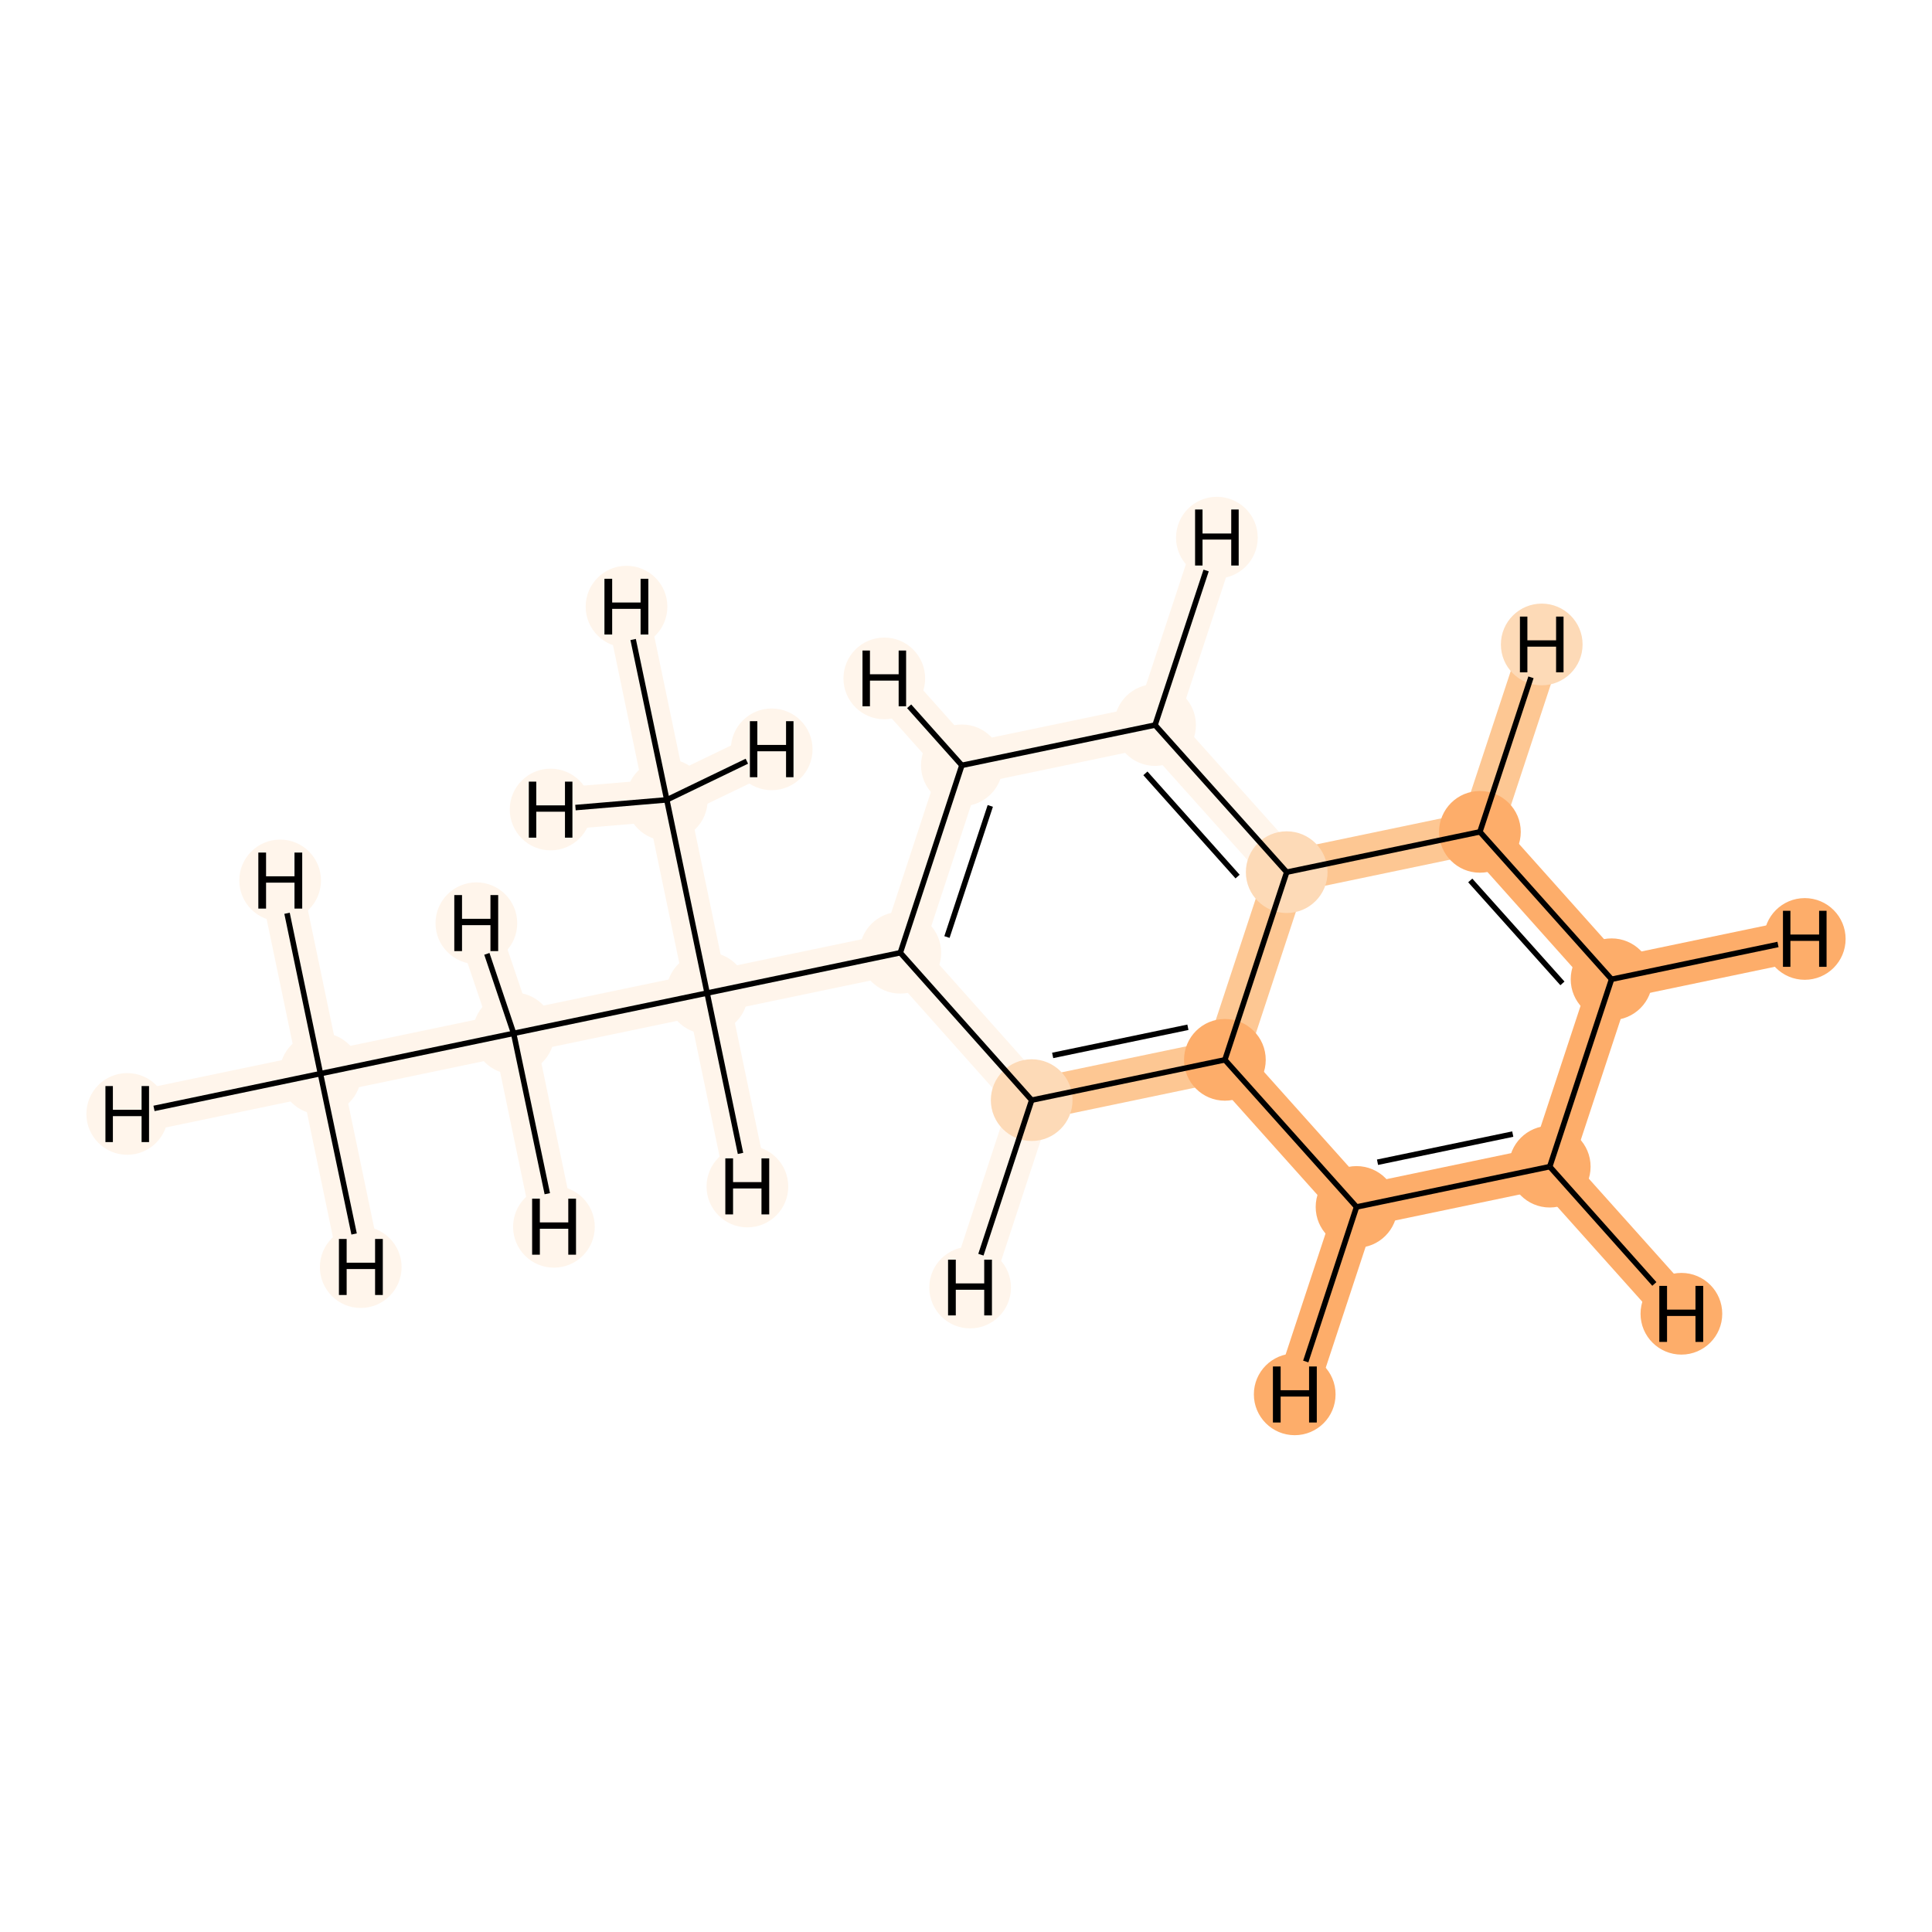 <?xml version='1.0' encoding='iso-8859-1'?>
<svg version='1.1' baseProfile='full'
              xmlns='http://www.w3.org/2000/svg'
                      xmlns:rdkit='http://www.rdkit.org/xml'
                      xmlns:xlink='http://www.w3.org/1999/xlink'
                  xml:space='preserve'
width='700px' height='700px' viewBox='0 0 700 700'>
<!-- END OF HEADER -->
<rect style='opacity:1.0;fill:#FFFFFF;stroke:none' width='700.0' height='700.0' x='0.0' y='0.0'> </rect>
<path d='M 116.1,389.0 L 186.1,374.4' style='fill:none;fill-rule:evenodd;stroke:#FFF5EB;stroke-width:15.3px;stroke-linecap:butt;stroke-linejoin:miter;stroke-opacity:1' />
<path d='M 116.1,389.0 L 46.1,403.6' style='fill:none;fill-rule:evenodd;stroke:#FFF5EB;stroke-width:15.3px;stroke-linecap:butt;stroke-linejoin:miter;stroke-opacity:1' />
<path d='M 116.1,389.0 L 101.5,319.0' style='fill:none;fill-rule:evenodd;stroke:#FFF5EB;stroke-width:15.3px;stroke-linecap:butt;stroke-linejoin:miter;stroke-opacity:1' />
<path d='M 116.1,389.0 L 130.7,459.1' style='fill:none;fill-rule:evenodd;stroke:#FFF5EB;stroke-width:15.3px;stroke-linecap:butt;stroke-linejoin:miter;stroke-opacity:1' />
<path d='M 186.1,374.4 L 256.2,359.8' style='fill:none;fill-rule:evenodd;stroke:#FFF5EB;stroke-width:15.3px;stroke-linecap:butt;stroke-linejoin:miter;stroke-opacity:1' />
<path d='M 186.1,374.4 L 172.6,334.5' style='fill:none;fill-rule:evenodd;stroke:#FFF5EB;stroke-width:15.3px;stroke-linecap:butt;stroke-linejoin:miter;stroke-opacity:1' />
<path d='M 186.1,374.4 L 200.7,444.5' style='fill:none;fill-rule:evenodd;stroke:#FFF5EB;stroke-width:15.3px;stroke-linecap:butt;stroke-linejoin:miter;stroke-opacity:1' />
<path d='M 256.2,359.8 L 326.2,345.2' style='fill:none;fill-rule:evenodd;stroke:#FFF5EB;stroke-width:15.3px;stroke-linecap:butt;stroke-linejoin:miter;stroke-opacity:1' />
<path d='M 256.2,359.8 L 241.6,289.8' style='fill:none;fill-rule:evenodd;stroke:#FFF5EB;stroke-width:15.3px;stroke-linecap:butt;stroke-linejoin:miter;stroke-opacity:1' />
<path d='M 256.2,359.8 L 270.8,429.9' style='fill:none;fill-rule:evenodd;stroke:#FFF5EB;stroke-width:15.3px;stroke-linecap:butt;stroke-linejoin:miter;stroke-opacity:1' />
<path d='M 326.2,345.2 L 348.5,277.3' style='fill:none;fill-rule:evenodd;stroke:#FFF5EB;stroke-width:15.3px;stroke-linecap:butt;stroke-linejoin:miter;stroke-opacity:1' />
<path d='M 326.2,345.2 L 373.8,398.6' style='fill:none;fill-rule:evenodd;stroke:#FFF5EB;stroke-width:15.3px;stroke-linecap:butt;stroke-linejoin:miter;stroke-opacity:1' />
<path d='M 348.5,277.3 L 418.5,262.7' style='fill:none;fill-rule:evenodd;stroke:#FFF5EB;stroke-width:15.3px;stroke-linecap:butt;stroke-linejoin:miter;stroke-opacity:1' />
<path d='M 348.5,277.3 L 320.4,245.8' style='fill:none;fill-rule:evenodd;stroke:#FFF5EB;stroke-width:15.3px;stroke-linecap:butt;stroke-linejoin:miter;stroke-opacity:1' />
<path d='M 418.5,262.7 L 466.2,316.0' style='fill:none;fill-rule:evenodd;stroke:#FFF5EB;stroke-width:15.3px;stroke-linecap:butt;stroke-linejoin:miter;stroke-opacity:1' />
<path d='M 418.5,262.7 L 440.9,194.8' style='fill:none;fill-rule:evenodd;stroke:#FFF5EB;stroke-width:15.3px;stroke-linecap:butt;stroke-linejoin:miter;stroke-opacity:1' />
<path d='M 466.2,316.0 L 443.8,384.0' style='fill:none;fill-rule:evenodd;stroke:#FDC793;stroke-width:15.3px;stroke-linecap:butt;stroke-linejoin:miter;stroke-opacity:1' />
<path d='M 466.2,316.0 L 536.2,301.4' style='fill:none;fill-rule:evenodd;stroke:#FDC793;stroke-width:15.3px;stroke-linecap:butt;stroke-linejoin:miter;stroke-opacity:1' />
<path d='M 443.8,384.0 L 373.8,398.6' style='fill:none;fill-rule:evenodd;stroke:#FDC793;stroke-width:15.3px;stroke-linecap:butt;stroke-linejoin:miter;stroke-opacity:1' />
<path d='M 443.8,384.0 L 491.5,437.3' style='fill:none;fill-rule:evenodd;stroke:#FDAD6A;stroke-width:15.3px;stroke-linecap:butt;stroke-linejoin:miter;stroke-opacity:1' />
<path d='M 373.8,398.6 L 351.5,466.5' style='fill:none;fill-rule:evenodd;stroke:#FFF5EB;stroke-width:15.3px;stroke-linecap:butt;stroke-linejoin:miter;stroke-opacity:1' />
<path d='M 491.5,437.3 L 561.5,422.7' style='fill:none;fill-rule:evenodd;stroke:#FDAD6A;stroke-width:15.3px;stroke-linecap:butt;stroke-linejoin:miter;stroke-opacity:1' />
<path d='M 491.5,437.3 L 469.1,505.2' style='fill:none;fill-rule:evenodd;stroke:#FDAD6A;stroke-width:15.3px;stroke-linecap:butt;stroke-linejoin:miter;stroke-opacity:1' />
<path d='M 561.5,422.7 L 583.9,354.8' style='fill:none;fill-rule:evenodd;stroke:#FDAD6A;stroke-width:15.3px;stroke-linecap:butt;stroke-linejoin:miter;stroke-opacity:1' />
<path d='M 561.5,422.7 L 609.2,476.0' style='fill:none;fill-rule:evenodd;stroke:#FDAD6A;stroke-width:15.3px;stroke-linecap:butt;stroke-linejoin:miter;stroke-opacity:1' />
<path d='M 583.9,354.8 L 536.2,301.4' style='fill:none;fill-rule:evenodd;stroke:#FDAD6A;stroke-width:15.3px;stroke-linecap:butt;stroke-linejoin:miter;stroke-opacity:1' />
<path d='M 583.9,354.8 L 653.9,340.2' style='fill:none;fill-rule:evenodd;stroke:#FDAD6A;stroke-width:15.3px;stroke-linecap:butt;stroke-linejoin:miter;stroke-opacity:1' />
<path d='M 536.2,301.4 L 558.6,233.5' style='fill:none;fill-rule:evenodd;stroke:#FDC793;stroke-width:15.3px;stroke-linecap:butt;stroke-linejoin:miter;stroke-opacity:1' />
<path d='M 241.6,289.8 L 227.0,219.8' style='fill:none;fill-rule:evenodd;stroke:#FFF5EB;stroke-width:15.3px;stroke-linecap:butt;stroke-linejoin:miter;stroke-opacity:1' />
<path d='M 241.6,289.8 L 199.5,293.3' style='fill:none;fill-rule:evenodd;stroke:#FFF5EB;stroke-width:15.3px;stroke-linecap:butt;stroke-linejoin:miter;stroke-opacity:1' />
<path d='M 241.6,289.8 L 279.6,271.5' style='fill:none;fill-rule:evenodd;stroke:#FFF5EB;stroke-width:15.3px;stroke-linecap:butt;stroke-linejoin:miter;stroke-opacity:1' />
<ellipse cx='116.1' cy='389.0' rx='14.3' ry='14.3'  style='fill:#FFF5EB;fill-rule:evenodd;stroke:#FFF5EB;stroke-width:1.0px;stroke-linecap:butt;stroke-linejoin:miter;stroke-opacity:1' />
<ellipse cx='186.1' cy='374.4' rx='14.3' ry='14.3'  style='fill:#FFF5EB;fill-rule:evenodd;stroke:#FFF5EB;stroke-width:1.0px;stroke-linecap:butt;stroke-linejoin:miter;stroke-opacity:1' />
<ellipse cx='256.2' cy='359.8' rx='14.3' ry='14.3'  style='fill:#FFF5EB;fill-rule:evenodd;stroke:#FFF5EB;stroke-width:1.0px;stroke-linecap:butt;stroke-linejoin:miter;stroke-opacity:1' />
<ellipse cx='326.2' cy='345.2' rx='14.3' ry='14.3'  style='fill:#FFF5EB;fill-rule:evenodd;stroke:#FFF5EB;stroke-width:1.0px;stroke-linecap:butt;stroke-linejoin:miter;stroke-opacity:1' />
<ellipse cx='348.5' cy='277.3' rx='14.3' ry='14.3'  style='fill:#FFF5EB;fill-rule:evenodd;stroke:#FFF5EB;stroke-width:1.0px;stroke-linecap:butt;stroke-linejoin:miter;stroke-opacity:1' />
<ellipse cx='418.5' cy='262.7' rx='14.3' ry='14.3'  style='fill:#FFF5EB;fill-rule:evenodd;stroke:#FFF5EB;stroke-width:1.0px;stroke-linecap:butt;stroke-linejoin:miter;stroke-opacity:1' />
<ellipse cx='466.2' cy='316.0' rx='14.3' ry='14.3'  style='fill:#FDDAB7;fill-rule:evenodd;stroke:#FDDAB7;stroke-width:1.0px;stroke-linecap:butt;stroke-linejoin:miter;stroke-opacity:1' />
<ellipse cx='443.8' cy='384.0' rx='14.3' ry='14.3'  style='fill:#FDAD6A;fill-rule:evenodd;stroke:#FDAD6A;stroke-width:1.0px;stroke-linecap:butt;stroke-linejoin:miter;stroke-opacity:1' />
<ellipse cx='373.8' cy='398.6' rx='14.3' ry='14.3'  style='fill:#FDDAB7;fill-rule:evenodd;stroke:#FDDAB7;stroke-width:1.0px;stroke-linecap:butt;stroke-linejoin:miter;stroke-opacity:1' />
<ellipse cx='491.5' cy='437.3' rx='14.3' ry='14.3'  style='fill:#FDAD6A;fill-rule:evenodd;stroke:#FDAD6A;stroke-width:1.0px;stroke-linecap:butt;stroke-linejoin:miter;stroke-opacity:1' />
<ellipse cx='561.5' cy='422.7' rx='14.3' ry='14.3'  style='fill:#FDAD6A;fill-rule:evenodd;stroke:#FDAD6A;stroke-width:1.0px;stroke-linecap:butt;stroke-linejoin:miter;stroke-opacity:1' />
<ellipse cx='583.9' cy='354.8' rx='14.3' ry='14.3'  style='fill:#FDAD6A;fill-rule:evenodd;stroke:#FDAD6A;stroke-width:1.0px;stroke-linecap:butt;stroke-linejoin:miter;stroke-opacity:1' />
<ellipse cx='536.2' cy='301.4' rx='14.3' ry='14.3'  style='fill:#FDAD6A;fill-rule:evenodd;stroke:#FDAD6A;stroke-width:1.0px;stroke-linecap:butt;stroke-linejoin:miter;stroke-opacity:1' />
<ellipse cx='241.6' cy='289.8' rx='14.3' ry='14.3'  style='fill:#FFF5EB;fill-rule:evenodd;stroke:#FFF5EB;stroke-width:1.0px;stroke-linecap:butt;stroke-linejoin:miter;stroke-opacity:1' />
<ellipse cx='46.1' cy='403.6' rx='14.3' ry='14.3'  style='fill:#FFF5EB;fill-rule:evenodd;stroke:#FFF5EB;stroke-width:1.0px;stroke-linecap:butt;stroke-linejoin:miter;stroke-opacity:1' />
<ellipse cx='101.5' cy='319.0' rx='14.3' ry='14.3'  style='fill:#FFF5EB;fill-rule:evenodd;stroke:#FFF5EB;stroke-width:1.0px;stroke-linecap:butt;stroke-linejoin:miter;stroke-opacity:1' />
<ellipse cx='130.7' cy='459.1' rx='14.3' ry='14.3'  style='fill:#FFF5EB;fill-rule:evenodd;stroke:#FFF5EB;stroke-width:1.0px;stroke-linecap:butt;stroke-linejoin:miter;stroke-opacity:1' />
<ellipse cx='172.6' cy='334.5' rx='14.3' ry='14.3'  style='fill:#FFF5EB;fill-rule:evenodd;stroke:#FFF5EB;stroke-width:1.0px;stroke-linecap:butt;stroke-linejoin:miter;stroke-opacity:1' />
<ellipse cx='200.7' cy='444.5' rx='14.3' ry='14.3'  style='fill:#FFF5EB;fill-rule:evenodd;stroke:#FFF5EB;stroke-width:1.0px;stroke-linecap:butt;stroke-linejoin:miter;stroke-opacity:1' />
<ellipse cx='270.8' cy='429.9' rx='14.3' ry='14.3'  style='fill:#FFF5EB;fill-rule:evenodd;stroke:#FFF5EB;stroke-width:1.0px;stroke-linecap:butt;stroke-linejoin:miter;stroke-opacity:1' />
<ellipse cx='320.4' cy='245.8' rx='14.3' ry='14.3'  style='fill:#FFF5EB;fill-rule:evenodd;stroke:#FFF5EB;stroke-width:1.0px;stroke-linecap:butt;stroke-linejoin:miter;stroke-opacity:1' />
<ellipse cx='440.9' cy='194.8' rx='14.3' ry='14.3'  style='fill:#FFF5EB;fill-rule:evenodd;stroke:#FFF5EB;stroke-width:1.0px;stroke-linecap:butt;stroke-linejoin:miter;stroke-opacity:1' />
<ellipse cx='351.5' cy='466.5' rx='14.3' ry='14.3'  style='fill:#FFF5EB;fill-rule:evenodd;stroke:#FFF5EB;stroke-width:1.0px;stroke-linecap:butt;stroke-linejoin:miter;stroke-opacity:1' />
<ellipse cx='469.1' cy='505.2' rx='14.3' ry='14.3'  style='fill:#FDAD6A;fill-rule:evenodd;stroke:#FDAD6A;stroke-width:1.0px;stroke-linecap:butt;stroke-linejoin:miter;stroke-opacity:1' />
<ellipse cx='609.2' cy='476.0' rx='14.3' ry='14.3'  style='fill:#FDAD6A;fill-rule:evenodd;stroke:#FDAD6A;stroke-width:1.0px;stroke-linecap:butt;stroke-linejoin:miter;stroke-opacity:1' />
<ellipse cx='653.9' cy='340.2' rx='14.3' ry='14.3'  style='fill:#FDAD6A;fill-rule:evenodd;stroke:#FDAD6A;stroke-width:1.0px;stroke-linecap:butt;stroke-linejoin:miter;stroke-opacity:1' />
<ellipse cx='558.6' cy='233.5' rx='14.3' ry='14.3'  style='fill:#FDDAB7;fill-rule:evenodd;stroke:#FDDAB7;stroke-width:1.0px;stroke-linecap:butt;stroke-linejoin:miter;stroke-opacity:1' />
<ellipse cx='227.0' cy='219.8' rx='14.3' ry='14.3'  style='fill:#FFF5EB;fill-rule:evenodd;stroke:#FFF5EB;stroke-width:1.0px;stroke-linecap:butt;stroke-linejoin:miter;stroke-opacity:1' />
<ellipse cx='199.5' cy='293.3' rx='14.3' ry='14.3'  style='fill:#FFF5EB;fill-rule:evenodd;stroke:#FFF5EB;stroke-width:1.0px;stroke-linecap:butt;stroke-linejoin:miter;stroke-opacity:1' />
<ellipse cx='279.6' cy='271.5' rx='14.3' ry='14.3'  style='fill:#FFF5EB;fill-rule:evenodd;stroke:#FFF5EB;stroke-width:1.0px;stroke-linecap:butt;stroke-linejoin:miter;stroke-opacity:1' />
<path class='bond-0 atom-0 atom-1' d='M 116.1,389.0 L 186.1,374.4' style='fill:none;fill-rule:evenodd;stroke:#000000;stroke-width:2.0px;stroke-linecap:butt;stroke-linejoin:miter;stroke-opacity:1' />
<path class='bond-15 atom-0 atom-14' d='M 116.1,389.0 L 55.8,401.6' style='fill:none;fill-rule:evenodd;stroke:#000000;stroke-width:2.0px;stroke-linecap:butt;stroke-linejoin:miter;stroke-opacity:1' />
<path class='bond-16 atom-0 atom-15' d='M 116.1,389.0 L 104.0,330.9' style='fill:none;fill-rule:evenodd;stroke:#000000;stroke-width:2.0px;stroke-linecap:butt;stroke-linejoin:miter;stroke-opacity:1' />
<path class='bond-17 atom-0 atom-16' d='M 116.1,389.0 L 128.3,447.1' style='fill:none;fill-rule:evenodd;stroke:#000000;stroke-width:2.0px;stroke-linecap:butt;stroke-linejoin:miter;stroke-opacity:1' />
<path class='bond-1 atom-1 atom-2' d='M 186.1,374.4 L 256.2,359.8' style='fill:none;fill-rule:evenodd;stroke:#000000;stroke-width:2.0px;stroke-linecap:butt;stroke-linejoin:miter;stroke-opacity:1' />
<path class='bond-18 atom-1 atom-17' d='M 186.1,374.4 L 176.4,345.6' style='fill:none;fill-rule:evenodd;stroke:#000000;stroke-width:2.0px;stroke-linecap:butt;stroke-linejoin:miter;stroke-opacity:1' />
<path class='bond-19 atom-1 atom-18' d='M 186.1,374.4 L 198.3,432.5' style='fill:none;fill-rule:evenodd;stroke:#000000;stroke-width:2.0px;stroke-linecap:butt;stroke-linejoin:miter;stroke-opacity:1' />
<path class='bond-2 atom-2 atom-3' d='M 256.2,359.8 L 326.2,345.2' style='fill:none;fill-rule:evenodd;stroke:#000000;stroke-width:2.0px;stroke-linecap:butt;stroke-linejoin:miter;stroke-opacity:1' />
<path class='bond-12 atom-2 atom-13' d='M 256.2,359.8 L 241.6,289.8' style='fill:none;fill-rule:evenodd;stroke:#000000;stroke-width:2.0px;stroke-linecap:butt;stroke-linejoin:miter;stroke-opacity:1' />
<path class='bond-20 atom-2 atom-19' d='M 256.2,359.8 L 268.3,417.9' style='fill:none;fill-rule:evenodd;stroke:#000000;stroke-width:2.0px;stroke-linecap:butt;stroke-linejoin:miter;stroke-opacity:1' />
<path class='bond-3 atom-3 atom-4' d='M 326.2,345.2 L 348.5,277.3' style='fill:none;fill-rule:evenodd;stroke:#000000;stroke-width:2.0px;stroke-linecap:butt;stroke-linejoin:miter;stroke-opacity:1' />
<path class='bond-3 atom-3 atom-4' d='M 343.1,339.5 L 358.8,292.0' style='fill:none;fill-rule:evenodd;stroke:#000000;stroke-width:2.0px;stroke-linecap:butt;stroke-linejoin:miter;stroke-opacity:1' />
<path class='bond-13 atom-8 atom-3' d='M 373.8,398.6 L 326.2,345.2' style='fill:none;fill-rule:evenodd;stroke:#000000;stroke-width:2.0px;stroke-linecap:butt;stroke-linejoin:miter;stroke-opacity:1' />
<path class='bond-4 atom-4 atom-5' d='M 348.5,277.3 L 418.5,262.7' style='fill:none;fill-rule:evenodd;stroke:#000000;stroke-width:2.0px;stroke-linecap:butt;stroke-linejoin:miter;stroke-opacity:1' />
<path class='bond-21 atom-4 atom-20' d='M 348.5,277.3 L 329.4,255.9' style='fill:none;fill-rule:evenodd;stroke:#000000;stroke-width:2.0px;stroke-linecap:butt;stroke-linejoin:miter;stroke-opacity:1' />
<path class='bond-5 atom-5 atom-6' d='M 418.5,262.7 L 466.2,316.0' style='fill:none;fill-rule:evenodd;stroke:#000000;stroke-width:2.0px;stroke-linecap:butt;stroke-linejoin:miter;stroke-opacity:1' />
<path class='bond-5 atom-5 atom-6' d='M 415.0,280.2 L 448.4,317.6' style='fill:none;fill-rule:evenodd;stroke:#000000;stroke-width:2.0px;stroke-linecap:butt;stroke-linejoin:miter;stroke-opacity:1' />
<path class='bond-22 atom-5 atom-21' d='M 418.5,262.7 L 437.0,206.7' style='fill:none;fill-rule:evenodd;stroke:#000000;stroke-width:2.0px;stroke-linecap:butt;stroke-linejoin:miter;stroke-opacity:1' />
<path class='bond-6 atom-6 atom-7' d='M 466.2,316.0 L 443.8,384.0' style='fill:none;fill-rule:evenodd;stroke:#000000;stroke-width:2.0px;stroke-linecap:butt;stroke-linejoin:miter;stroke-opacity:1' />
<path class='bond-14 atom-12 atom-6' d='M 536.2,301.4 L 466.2,316.0' style='fill:none;fill-rule:evenodd;stroke:#000000;stroke-width:2.0px;stroke-linecap:butt;stroke-linejoin:miter;stroke-opacity:1' />
<path class='bond-7 atom-7 atom-8' d='M 443.8,384.0 L 373.8,398.6' style='fill:none;fill-rule:evenodd;stroke:#000000;stroke-width:2.0px;stroke-linecap:butt;stroke-linejoin:miter;stroke-opacity:1' />
<path class='bond-7 atom-7 atom-8' d='M 430.4,372.2 L 381.4,382.4' style='fill:none;fill-rule:evenodd;stroke:#000000;stroke-width:2.0px;stroke-linecap:butt;stroke-linejoin:miter;stroke-opacity:1' />
<path class='bond-8 atom-7 atom-9' d='M 443.8,384.0 L 491.5,437.3' style='fill:none;fill-rule:evenodd;stroke:#000000;stroke-width:2.0px;stroke-linecap:butt;stroke-linejoin:miter;stroke-opacity:1' />
<path class='bond-23 atom-8 atom-22' d='M 373.8,398.6 L 355.4,454.6' style='fill:none;fill-rule:evenodd;stroke:#000000;stroke-width:2.0px;stroke-linecap:butt;stroke-linejoin:miter;stroke-opacity:1' />
<path class='bond-9 atom-9 atom-10' d='M 491.5,437.3 L 561.5,422.7' style='fill:none;fill-rule:evenodd;stroke:#000000;stroke-width:2.0px;stroke-linecap:butt;stroke-linejoin:miter;stroke-opacity:1' />
<path class='bond-9 atom-9 atom-10' d='M 499.1,421.1 L 548.1,410.9' style='fill:none;fill-rule:evenodd;stroke:#000000;stroke-width:2.0px;stroke-linecap:butt;stroke-linejoin:miter;stroke-opacity:1' />
<path class='bond-24 atom-9 atom-23' d='M 491.5,437.3 L 473.1,493.3' style='fill:none;fill-rule:evenodd;stroke:#000000;stroke-width:2.0px;stroke-linecap:butt;stroke-linejoin:miter;stroke-opacity:1' />
<path class='bond-10 atom-10 atom-11' d='M 561.5,422.7 L 583.9,354.8' style='fill:none;fill-rule:evenodd;stroke:#000000;stroke-width:2.0px;stroke-linecap:butt;stroke-linejoin:miter;stroke-opacity:1' />
<path class='bond-25 atom-10 atom-24' d='M 561.5,422.7 L 599.4,465.2' style='fill:none;fill-rule:evenodd;stroke:#000000;stroke-width:2.0px;stroke-linecap:butt;stroke-linejoin:miter;stroke-opacity:1' />
<path class='bond-11 atom-11 atom-12' d='M 583.9,354.8 L 536.2,301.4' style='fill:none;fill-rule:evenodd;stroke:#000000;stroke-width:2.0px;stroke-linecap:butt;stroke-linejoin:miter;stroke-opacity:1' />
<path class='bond-11 atom-11 atom-12' d='M 566.1,356.3 L 532.7,319.0' style='fill:none;fill-rule:evenodd;stroke:#000000;stroke-width:2.0px;stroke-linecap:butt;stroke-linejoin:miter;stroke-opacity:1' />
<path class='bond-26 atom-11 atom-25' d='M 583.9,354.8 L 644.2,342.2' style='fill:none;fill-rule:evenodd;stroke:#000000;stroke-width:2.0px;stroke-linecap:butt;stroke-linejoin:miter;stroke-opacity:1' />
<path class='bond-27 atom-12 atom-26' d='M 536.2,301.4 L 554.7,245.4' style='fill:none;fill-rule:evenodd;stroke:#000000;stroke-width:2.0px;stroke-linecap:butt;stroke-linejoin:miter;stroke-opacity:1' />
<path class='bond-28 atom-13 atom-27' d='M 241.6,289.8 L 229.4,231.7' style='fill:none;fill-rule:evenodd;stroke:#000000;stroke-width:2.0px;stroke-linecap:butt;stroke-linejoin:miter;stroke-opacity:1' />
<path class='bond-29 atom-13 atom-28' d='M 241.6,289.8 L 208.5,292.6' style='fill:none;fill-rule:evenodd;stroke:#000000;stroke-width:2.0px;stroke-linecap:butt;stroke-linejoin:miter;stroke-opacity:1' />
<path class='bond-30 atom-13 atom-29' d='M 241.6,289.8 L 270.6,275.8' style='fill:none;fill-rule:evenodd;stroke:#000000;stroke-width:2.0px;stroke-linecap:butt;stroke-linejoin:miter;stroke-opacity:1' />
<path  class='atom-14' d='M 38.2 393.5
L 40.9 393.5
L 40.9 402.1
L 51.3 402.1
L 51.3 393.5
L 54.0 393.5
L 54.0 413.8
L 51.3 413.8
L 51.3 404.4
L 40.9 404.4
L 40.9 413.8
L 38.2 413.8
L 38.2 393.5
' fill='#000000'/>
<path  class='atom-15' d='M 93.6 308.9
L 96.4 308.9
L 96.4 317.5
L 106.7 317.5
L 106.7 308.9
L 109.5 308.9
L 109.5 329.2
L 106.7 329.2
L 106.7 319.8
L 96.4 319.8
L 96.4 329.2
L 93.6 329.2
L 93.6 308.9
' fill='#000000'/>
<path  class='atom-16' d='M 122.8 448.9
L 125.6 448.9
L 125.6 457.5
L 135.9 457.5
L 135.9 448.9
L 138.7 448.9
L 138.7 469.2
L 135.9 469.2
L 135.9 459.8
L 125.6 459.8
L 125.6 469.2
L 122.8 469.2
L 122.8 448.9
' fill='#000000'/>
<path  class='atom-17' d='M 164.6 324.3
L 167.4 324.3
L 167.4 332.9
L 177.7 332.9
L 177.7 324.3
L 180.5 324.3
L 180.5 344.6
L 177.7 344.6
L 177.7 335.2
L 167.4 335.2
L 167.4 344.6
L 164.6 344.6
L 164.6 324.3
' fill='#000000'/>
<path  class='atom-18' d='M 192.8 434.3
L 195.6 434.3
L 195.6 442.9
L 205.9 442.9
L 205.9 434.3
L 208.7 434.3
L 208.7 454.6
L 205.9 454.6
L 205.9 445.2
L 195.6 445.2
L 195.6 454.6
L 192.8 454.6
L 192.8 434.3
' fill='#000000'/>
<path  class='atom-19' d='M 262.8 419.7
L 265.6 419.7
L 265.6 428.3
L 275.9 428.3
L 275.9 419.7
L 278.7 419.7
L 278.7 440.0
L 275.9 440.0
L 275.9 430.6
L 265.6 430.6
L 265.6 440.0
L 262.8 440.0
L 262.8 419.7
' fill='#000000'/>
<path  class='atom-20' d='M 312.5 235.7
L 315.2 235.7
L 315.2 244.3
L 325.6 244.3
L 325.6 235.7
L 328.3 235.7
L 328.3 255.9
L 325.6 255.9
L 325.6 246.6
L 315.2 246.6
L 315.2 255.9
L 312.5 255.9
L 312.5 235.7
' fill='#000000'/>
<path  class='atom-21' d='M 433.0 184.6
L 435.7 184.6
L 435.7 193.3
L 446.1 193.3
L 446.1 184.6
L 448.8 184.6
L 448.8 204.9
L 446.1 204.9
L 446.1 195.5
L 435.7 195.5
L 435.7 204.9
L 433.0 204.9
L 433.0 184.6
' fill='#000000'/>
<path  class='atom-22' d='M 343.5 456.4
L 346.3 456.4
L 346.3 465.0
L 356.6 465.0
L 356.6 456.4
L 359.4 456.4
L 359.4 476.6
L 356.6 476.6
L 356.6 467.3
L 346.3 467.3
L 346.3 476.6
L 343.5 476.6
L 343.5 456.4
' fill='#000000'/>
<path  class='atom-23' d='M 461.2 495.1
L 464.0 495.1
L 464.0 503.7
L 474.3 503.7
L 474.3 495.1
L 477.1 495.1
L 477.1 515.4
L 474.3 515.4
L 474.3 506.0
L 464.0 506.0
L 464.0 515.4
L 461.2 515.4
L 461.2 495.1
' fill='#000000'/>
<path  class='atom-24' d='M 601.2 465.9
L 604.0 465.9
L 604.0 474.5
L 614.3 474.5
L 614.3 465.9
L 617.1 465.9
L 617.1 486.2
L 614.3 486.2
L 614.3 476.8
L 604.0 476.8
L 604.0 486.2
L 601.2 486.2
L 601.2 465.9
' fill='#000000'/>
<path  class='atom-25' d='M 646.0 330.0
L 648.7 330.0
L 648.7 338.6
L 659.1 338.6
L 659.1 330.0
L 661.8 330.0
L 661.8 350.3
L 659.1 350.3
L 659.1 340.9
L 648.7 340.9
L 648.7 350.3
L 646.0 350.3
L 646.0 330.0
' fill='#000000'/>
<path  class='atom-26' d='M 550.7 223.4
L 553.4 223.4
L 553.4 232.0
L 563.8 232.0
L 563.8 223.4
L 566.5 223.4
L 566.5 243.6
L 563.8 243.6
L 563.8 234.3
L 553.4 234.3
L 553.4 243.6
L 550.7 243.6
L 550.7 223.4
' fill='#000000'/>
<path  class='atom-27' d='M 219.0 209.7
L 221.8 209.7
L 221.8 218.3
L 232.1 218.3
L 232.1 209.7
L 234.9 209.7
L 234.9 229.9
L 232.1 229.9
L 232.1 220.6
L 221.8 220.6
L 221.8 229.9
L 219.0 229.9
L 219.0 209.7
' fill='#000000'/>
<path  class='atom-28' d='M 191.6 283.2
L 194.3 283.2
L 194.3 291.8
L 204.7 291.8
L 204.7 283.2
L 207.4 283.2
L 207.4 303.5
L 204.7 303.5
L 204.7 294.1
L 194.3 294.1
L 194.3 303.5
L 191.6 303.5
L 191.6 283.2
' fill='#000000'/>
<path  class='atom-29' d='M 271.7 261.3
L 274.4 261.3
L 274.4 269.9
L 284.8 269.9
L 284.8 261.3
L 287.5 261.3
L 287.5 281.6
L 284.8 281.6
L 284.8 272.2
L 274.4 272.2
L 274.4 281.6
L 271.7 281.6
L 271.7 261.3
' fill='#000000'/>
</svg>
